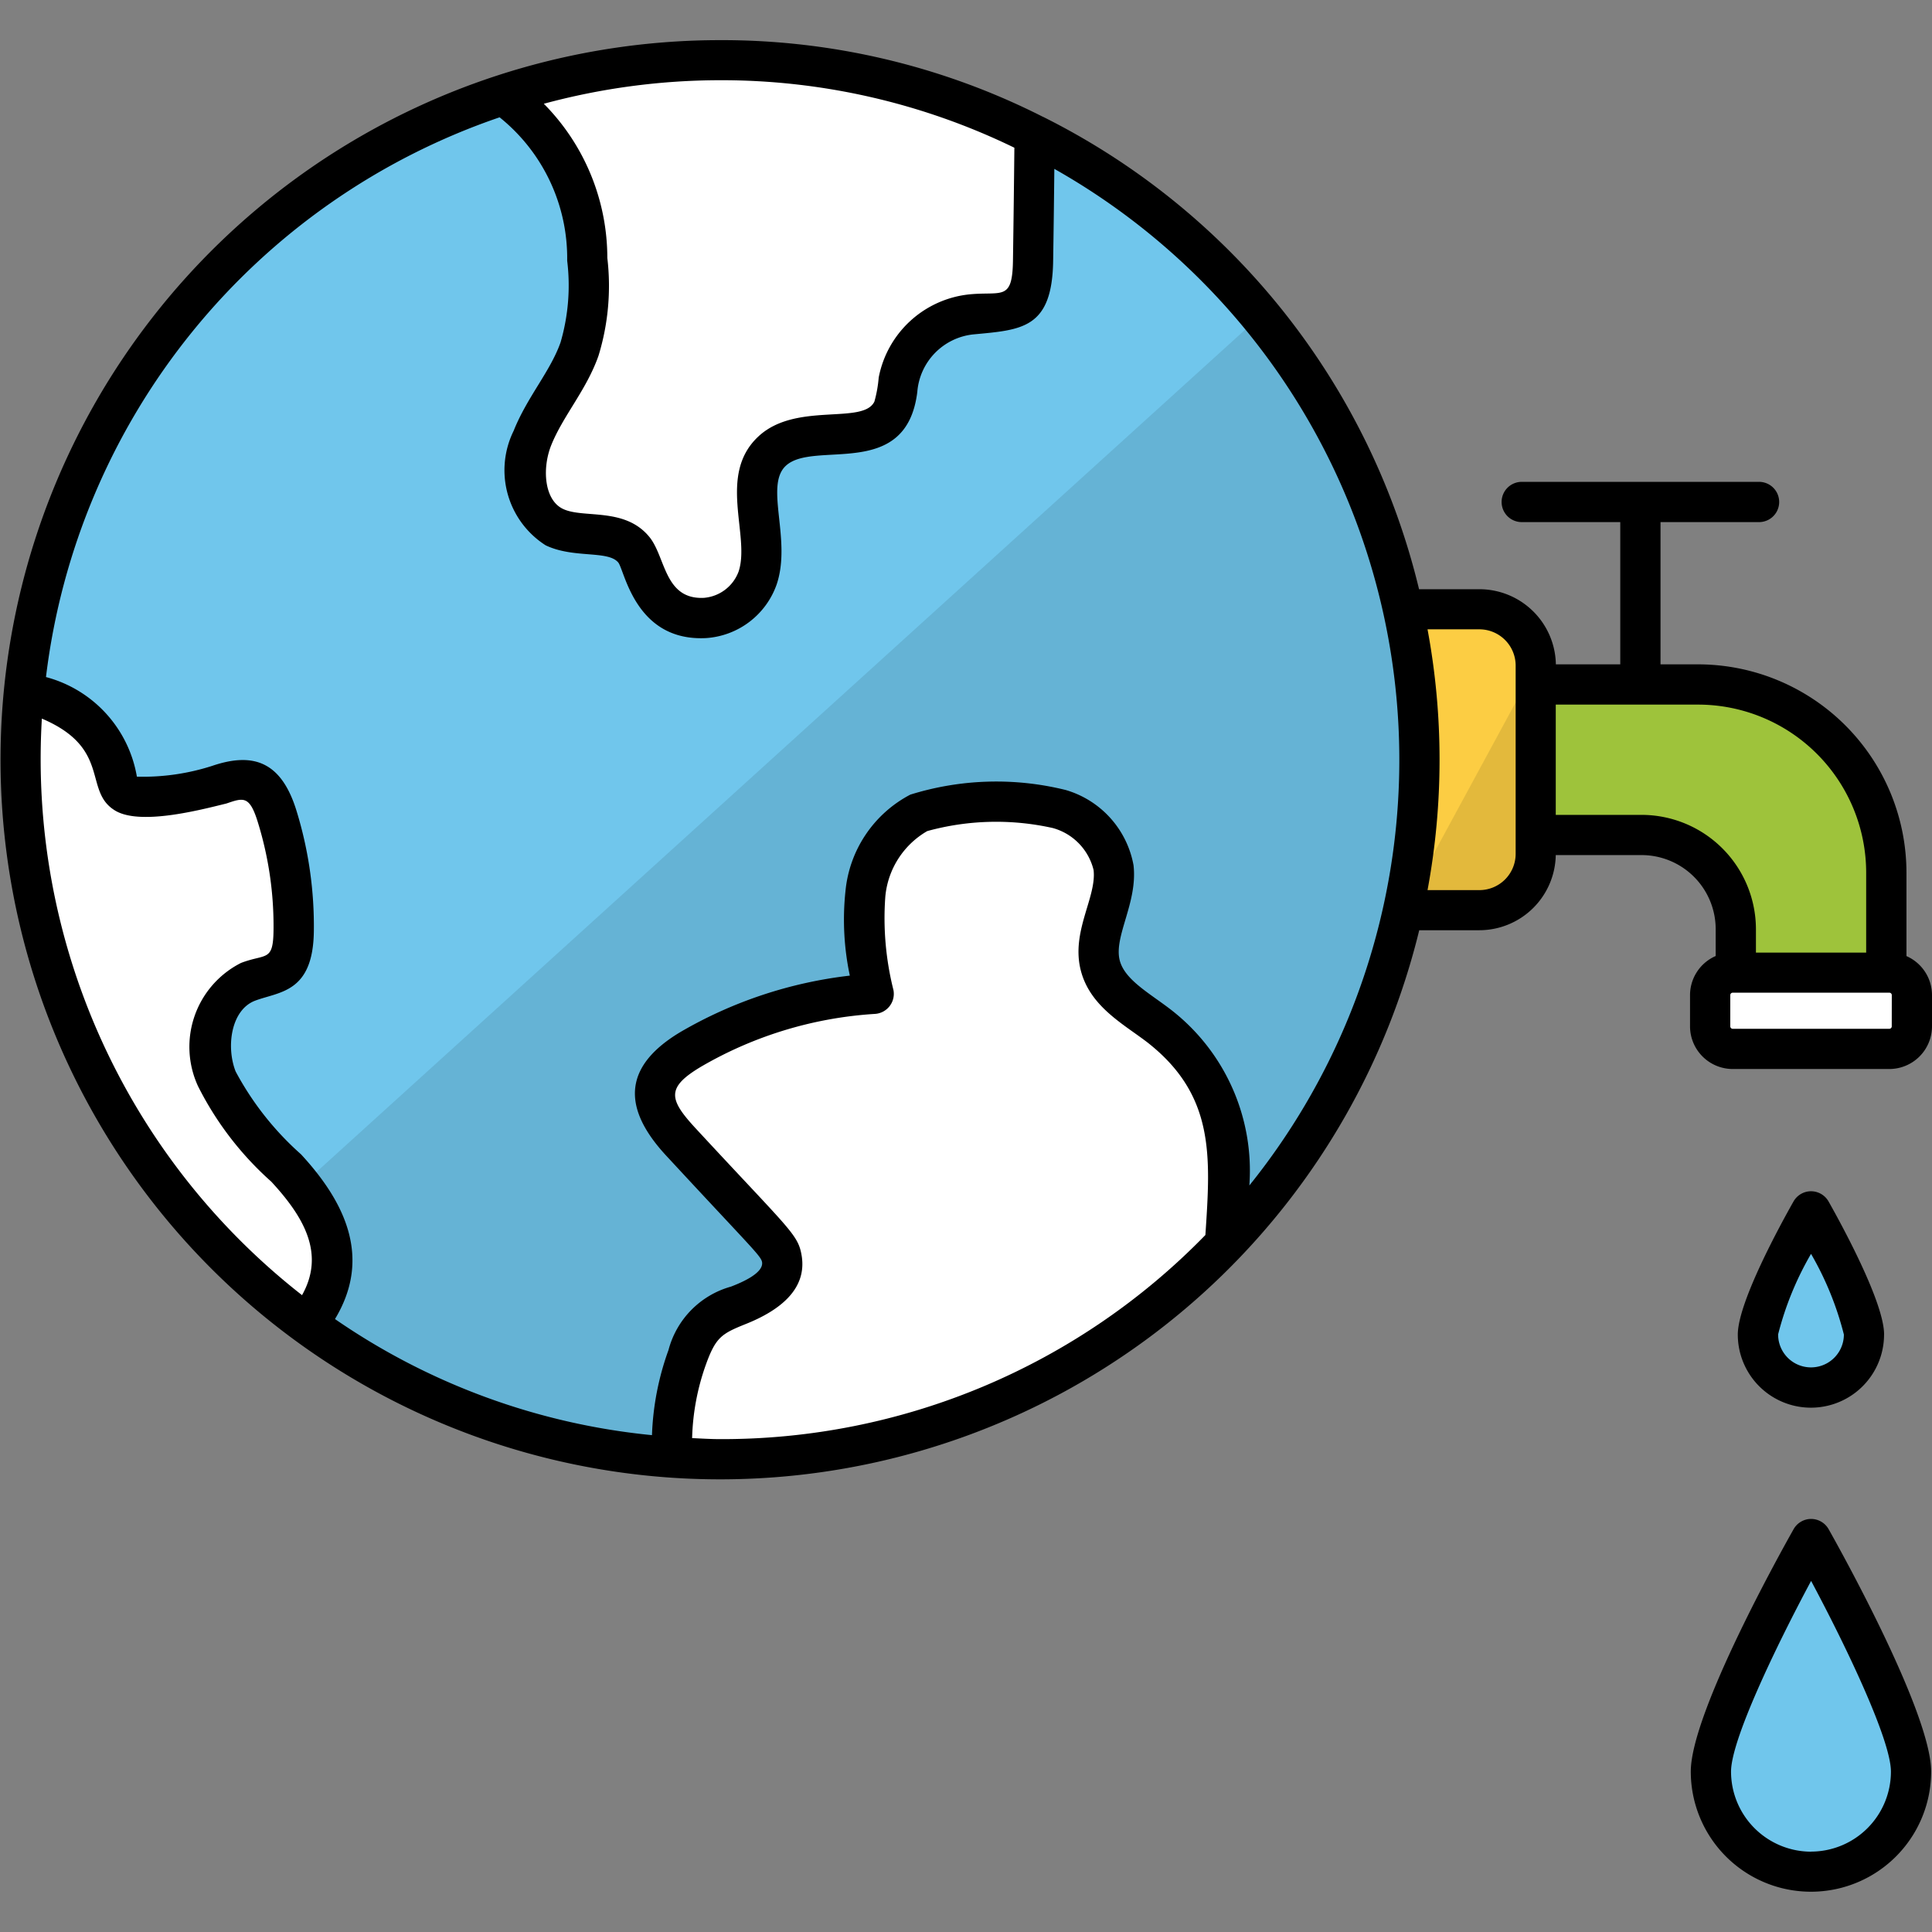 <svg xmlns="http://www.w3.org/2000/svg" xmlns:xlink="http://www.w3.org/1999/xlink" width="54" height="54" viewBox="0 0 54 54">
  <rect x="0" y="0" width="54" height="54" fill="#808080" stroke="none"/>
  <defs>
    <clipPath id="clip-path">
      <rect id="Rectángulo_34449" data-name="Rectángulo 34449" width="54" height="54" transform="translate(526 11058)" fill="#fff" stroke="#707070" stroke-width="1"/>
    </clipPath>
  </defs>
  <g id="Enmascarar_grupo_122" data-name="Enmascarar grupo 122" transform="translate(-526 -11058)" clip-path="url(#clip-path)">
    <g id="_x31_9_Save_Water" transform="translate(526 11058)">
      <g id="Grupo_84944" data-name="Grupo 84944">
        <path id="Trazado_119480" data-name="Trazado 119480" d="M47.8,27.814v.873a.631.631,0,0,0,.63.63H52.8a.63.63,0,0,0,.63-.63v-.873a.631.631,0,0,0-.63-.63H48.427A.631.631,0,0,0,47.8,27.814Z" fill="#fff"/>
        <path id="Trazado_119481" data-name="Trazado 119481" d="M52.72,24.39v2.8H48.513V25.971a2.636,2.636,0,0,0-2.632-2.632H42.923V19.131h4.539A5.262,5.262,0,0,1,52.72,24.39Z" fill="#9ec33b"/>
        <path id="Trazado_119482" data-name="Trazado 119482" d="M42.923,18.6v5.264a1.572,1.572,0,0,1-1.575,1.575H39.216a19.651,19.651,0,0,0,0-8.414h2.132A1.572,1.572,0,0,1,42.923,18.6Z" fill="#fccd43"/>
        <path id="Trazado_119483" data-name="Trazado 119483" d="M42.923,18.6v5.264a1.572,1.572,0,0,1-1.575,1.575H39.216Z" opacity="0.1"/>
        <path id="Trazado_119484" data-name="Trazado 119484" d="M39.672,21.232A19.545,19.545,0,0,1,20.118,40.785c-.447,0-.893-.016-1.329-.049A19.545,19.545,0,0,1,.565,21.232a18.688,18.688,0,0,1,.1-1.91,19.552,19.552,0,0,1,39.01,1.91Z" fill="#70c6ec"/>
        <path id="Trazado_119485" data-name="Trazado 119485" d="M37.54,30.116A19.561,19.561,0,0,1,6.3,35.066L35.229,8.828A19.558,19.558,0,0,1,37.54,30.116Z" opacity="0.1"/>
        <g id="Grupo_84942" data-name="Grupo 84942">
          <path id="Trazado_119486" data-name="Trazado 119486" d="M34.372,32.661c.005.673-.108,1.41-.14,2.109a19.51,19.51,0,0,1-14.113,6.016c-.447,0-.893-.016-1.329-.049a6.891,6.891,0,0,1,.42-2.814,2.4,2.4,0,0,1,.565-.968,5.213,5.213,0,0,1,1.291-.657c.436-.21.861-.63.786-1.108a1.42,1.42,0,0,0-.436-.7q-1.2-1.292-2.4-2.583a1.935,1.935,0,0,1-.7-1.42,1.8,1.8,0,0,1,1-1.157,11.558,11.558,0,0,1,5.106-1.55,8.625,8.625,0,0,1-.231-2.8,2.887,2.887,0,0,1,1.49-2.26,4.217,4.217,0,0,1,1.593-.285,6.294,6.294,0,0,1,2.335.178,2.148,2.148,0,0,1,1.517,1.641c.108.925-.6,1.835-.371,2.733.2.791,1.028,1.211,1.668,1.711a5.17,5.17,0,0,1,1.953,3.966Z" fill="#fff"/>
          <path id="Trazado_119487" data-name="Trazado 119487" d="M28.916,3.777q-.016,1.743-.043,3.487a1.58,1.58,0,0,1-.414,1.286c-.36.28-.861.194-1.313.237a2.32,2.32,0,0,0-2.034,1.862,3.153,3.153,0,0,1-.167.818c-.533,1.114-2.454.3-3.363,1.141s-.016,2.389-.409,3.551a1.642,1.642,0,0,1-3.051.151,3.617,3.617,0,0,0-.425-.963c-.506-.592-1.5-.274-2.206-.613a1.952,1.952,0,0,1-.613-2.486c.35-.877,1.006-1.6,1.318-2.491a6.144,6.144,0,0,0,.215-2.507,5.677,5.677,0,0,0-2.33-4.611A19.564,19.564,0,0,1,28.916,3.777Z" fill="#fff"/>
          <path id="Trazado_119488" data-name="Trazado 119488" d="M9.277,35.442A2.941,2.941,0,0,1,8.6,36.976a.19.19,0,0,1-.032.032,19.514,19.514,0,0,1-8-15.776,18.688,18.688,0,0,1,.1-1.91A3.177,3.177,0,0,1,3.18,21.474c.065.253.1.554.317.694a.784.784,0,0,0,.441.1A6.514,6.514,0,0,0,6.1,21.942a1.546,1.546,0,0,1,.829-.135c.457.1.694.6.829,1.044a10.416,10.416,0,0,1,.452,3.175,1.387,1.387,0,0,1-.344,1.065,3.028,3.028,0,0,1-.931.35,2.083,2.083,0,0,0-.872,2.712A8.608,8.608,0,0,0,8,32.645a3.849,3.849,0,0,1,1.281,2.8Z" fill="#fff"/>
        </g>
        <g id="Grupo_84943" data-name="Grupo 84943">
          <path id="Trazado_119489" data-name="Trazado 119489" d="M52.1,37.3a1.482,1.482,0,1,1-2.963,0c0-.819,1.484-3.442,1.484-3.442S52.1,36.479,52.1,37.3Z" fill="#70c6ec"/>
          <path id="Trazado_119490" data-name="Trazado 119490" d="M53.411,49.514a2.8,2.8,0,1,1-5.593,0c0-1.545,2.8-6.5,2.8-6.5S53.411,47.969,53.411,49.514Z" fill="#70c6ec"/>
        </g>
      </g>
      <g id="Grupo_84945" data-name="Grupo 84945">
        <path id="Trazado_119491" data-name="Trazado 119491" d="M53.286,26.723V24.39a5.828,5.828,0,0,0-5.821-5.821H46.412V14.593h2.754a.562.562,0,0,0,0-1.125H42.533a.562.562,0,0,0,0,1.125h2.754v3.976h-1.8a2.138,2.138,0,0,0-2.134-2.1h-1.69A19.981,19.981,0,0,0,29.173,3.275l-.031-.014h0a19.833,19.833,0,0,0-9.021-2.139A20.113,20.113,0,1,0,39.668,26h1.682a2.138,2.138,0,0,0,2.134-2.1h2.4a2.072,2.072,0,0,1,2.07,2.07v.751a1.193,1.193,0,0,0-.717,1.092v.873a1.194,1.194,0,0,0,1.193,1.193h4.378A1.194,1.194,0,0,0,54,28.687v-.873A1.193,1.193,0,0,0,53.286,26.723ZM28.352,4.132q-.016,1.562-.039,3.126c-.013,1.169-.3.882-1.211.969a2.883,2.883,0,0,0-2.542,2.326,3.559,3.559,0,0,1-.12.671c-.315.657-2.19,0-3.237.97-1.165,1.075-.223,2.786-.56,3.784a1.132,1.132,0,0,1-.969.732c-1.127.054-1.064-1.181-1.547-1.73-.69-.807-1.827-.484-2.392-.756-.518-.246-.589-1.115-.332-1.77.329-.826.988-1.55,1.325-2.51a6.658,6.658,0,0,0,.247-2.735A6.13,6.13,0,0,0,15.2,2.9a18.931,18.931,0,0,1,4.917-.658,18.714,18.714,0,0,1,8.231,1.885ZM13.964,3.279a5.052,5.052,0,0,1,1.889,4.008,5.68,5.68,0,0,1-.185,2.282c-.286.812-.936,1.531-1.311,2.472a2.489,2.489,0,0,0,.893,3.2c.775.373,1.735.136,2.027.477.179.2.465,2.215,2.452,2.117a2.25,2.25,0,0,0,1.979-1.5c.425-1.257-.348-2.759.258-3.318.789-.728,3.367.429,3.673-2.063A1.755,1.755,0,0,1,27.2,9.347c1.355-.128,2.214-.149,2.236-2.075Q29.456,6,29.469,4.72a18.972,18.972,0,0,1,5.451,28.414,5.691,5.691,0,0,0-2.153-4.882c-.6-.472-1.325-.849-1.47-1.408-.173-.672.507-1.614.385-2.663a2.692,2.692,0,0,0-1.894-2.1,8.073,8.073,0,0,0-4.344.129A3.407,3.407,0,0,0,23.632,24.9a7.541,7.541,0,0,0,.121,2.369,12.156,12.156,0,0,0-4.727,1.572c-1.543.919-1.7,2.054-.421,3.443C20.99,34.862,21.27,35.1,21.3,35.277c.051.326-.653.6-.868.684a2.5,2.5,0,0,0-1.747,1.772,7.751,7.751,0,0,0-.462,2.38,18.82,18.82,0,0,1-8.86-3.245c1-1.657.354-3.194-.95-4.605a8.349,8.349,0,0,1-1.827-2.315c-.271-.69-.13-1.726.548-1.98s1.615-.219,1.638-1.933a10.934,10.934,0,0,0-.476-3.345c-.419-1.392-1.2-1.682-2.37-1.282a6.322,6.322,0,0,1-2.1.3,3.487,3.487,0,0,0-2.541-2.784A18.931,18.931,0,0,1,13.964,3.279ZM1.17,20.085c1.937.824,1.164,2,2.018,2.552.685.456,2.413,0,3.141-.179.481-.164.651-.23.888.557a9.8,9.8,0,0,1,.428,3c-.012.875-.215.633-.91.9a2.627,2.627,0,0,0-1.2,3.445,8.934,8.934,0,0,0,2.047,2.667c.91.985,1.511,2.014.86,3.173A19.02,19.02,0,0,1,1.17,20.085Zm18.175,20.11a6.594,6.594,0,0,1,.394-2.079c.272-.746.44-.842,1.109-1.111.9-.36,1.711-.944,1.56-1.9-.1-.61-.306-.693-2.977-3.581-.741-.805-.81-1.129.166-1.711a11,11,0,0,1,4.857-1.474.562.562,0,0,0,.518-.668,8.224,8.224,0,0,1-.227-2.611,2.362,2.362,0,0,1,1.172-1.831,7.262,7.262,0,0,1,3.51-.085,1.614,1.614,0,0,1,1.139,1.173c.089.765-.638,1.719-.357,2.809.261,1.012,1.2,1.5,1.866,2.013,1.888,1.482,1.761,3.188,1.616,5.38a18.844,18.844,0,0,1-13.569,5.705c-.261,0-.517-.017-.775-.028ZM42.363,23.867a1.014,1.014,0,0,1-1.013,1.012H39.9A19.936,19.936,0,0,0,39.9,17.59h1.452A1.014,1.014,0,0,1,42.363,18.6v5.264Zm3.521-1.091h-2.4V19.694h3.976a4.7,4.7,0,0,1,4.7,4.7v2.231H49.079V25.97A3.2,3.2,0,0,0,45.884,22.776Zm6.991,5.911a.068.068,0,0,1-.068.068H48.43a.068.068,0,0,1-.068-.068v-.873a.068.068,0,0,1,.068-.068h4.378a.068.068,0,0,1,.068.068Z"/>
        <path id="Trazado_119492" data-name="Trazado 119492" d="M52.661,37.3c0-.9-1.188-3.073-1.552-3.718a.563.563,0,0,0-.49-.286h0a.562.562,0,0,0-.49.286c-.365.645-1.557,2.822-1.557,3.719a2.044,2.044,0,1,0,4.088,0Zm-2.963,0a8.75,8.75,0,0,1,.921-2.254,8.765,8.765,0,0,1,.918,2.254.919.919,0,1,1-1.838,0Z"/>
        <path id="Trazado_119493" data-name="Trazado 119493" d="M50.622,42.455h0a.562.562,0,0,0-.49.286c-.294.52-2.874,5.128-2.874,6.774a3.359,3.359,0,1,0,6.718,0c0-1.646-2.571-6.253-2.865-6.773A.563.563,0,0,0,50.622,42.455Zm0,9.3a2.241,2.241,0,0,1-2.239-2.239c0-.87,1.224-3.437,2.238-5.329,1.011,1.892,2.231,4.459,2.231,5.329A2.237,2.237,0,0,1,50.622,51.753Z"/>
      </g>
    </g>
  </g>
</svg>
